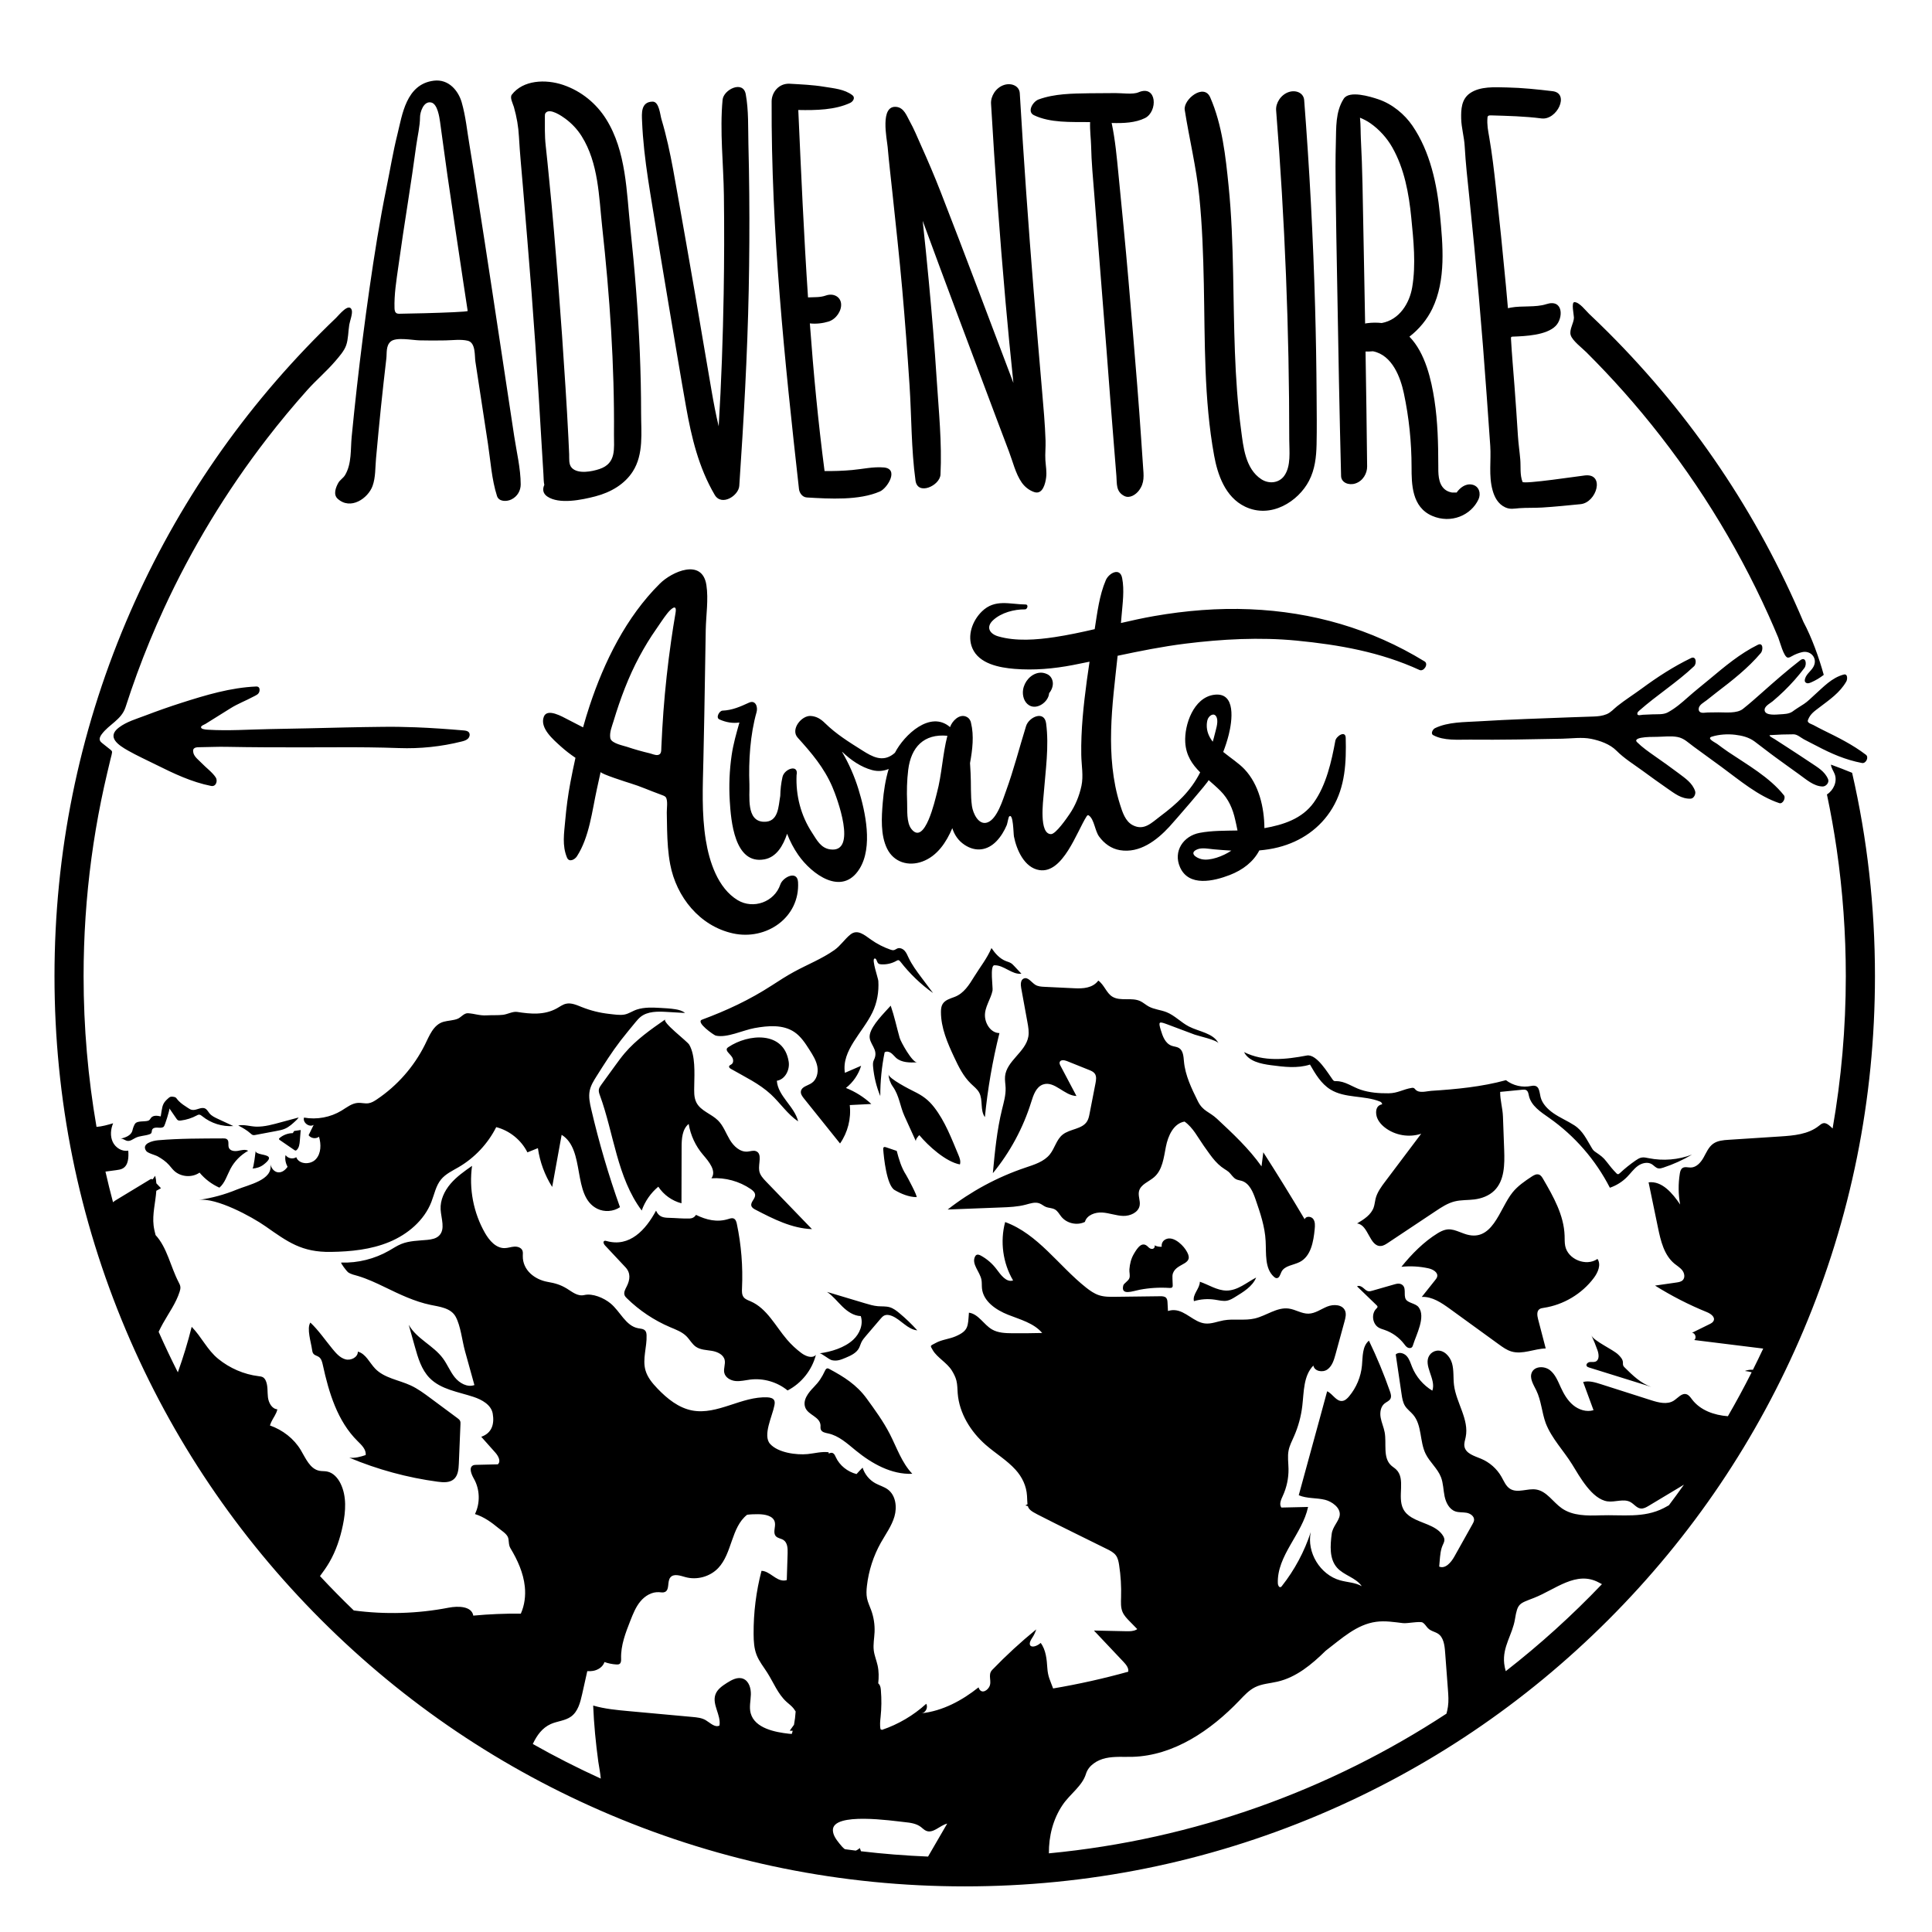 <?xml version="1.0" encoding="utf-8"?>
<!-- Generator: Adobe Illustrator 23.0.2, SVG Export Plug-In . SVG Version: 6.00 Build 0)  -->
<svg version="1.1" id="adventure_awaits" xmlns="http://www.w3.org/2000/svg" xmlns:xlink="http://www.w3.org/1999/xlink" x="0px"
	 y="0px" viewBox="0 0 864 864" style="enable-background:new 0 0 864 864;" xml:space="preserve">
<path d="M174.1,555.42c-8.21,3.41-17.24,4.31-26.13,4.44c-13.02,0.2-19.23-4.43-29.21-11.43c-6.29-4.41-22.06-12.92-29.9-11.82
	c5.84-0.81,11.58-2.37,17.03-4.62c5.28-2.18,16.28-4.28,15.02-11.26c1.13,3.98,4.9,5.01,7.68,1.09c-0.79-1.53-1.31-3.53-0.87-5.26
	c1,1.5,3.27,1.95,4.77,0.95c1.23,3.31,6.41,3.48,8.78,0.86c2.37-2.61,2.39-6.64,1.39-10.02c-1.37,1.09-3.64,0.76-4.65-0.68
	c0.76-1.54,1.51-3.09,2.27-4.63c-1.97,1.28-5.01-1.01-4.33-3.25c5.73,1.03,11.83-0.1,16.81-3.13c2.32-1.41,4.56-3.26,7.27-3.44
	c1.59-0.11,3.2,0.4,4.78,0.16c1.37-0.21,2.59-0.96,3.74-1.74c9.08-6.1,16.54-14.57,21.43-24.35c1.94-3.87,3.78-9.1,8.43-10.36
	c1.95-0.53,4.43-0.57,6.26-1.33c1.55-0.63,2.81-2.57,4.6-2.48c3,0.17,5.15,1.15,8.42,0.95c2.39-0.14,4.9,0.03,7.26-0.24
	c2.01-0.23,4.36-1.6,6.33-1.29c5.95,0.93,12.11,1.52,17.76-1.61c1.31-0.73,2.55-1.68,4.01-2.03c2.39-0.57,4.82,0.55,7.1,1.46
	c3.92,1.57,8.05,2.6,12.24,3.06c2.1,0.23,4.77,0.68,6.85,0.3c1.98-0.36,3.68-1.65,5.64-2.27c3.36-1.07,6.97-0.89,10.5-0.7
	c2.21,0.12,4.42,0.24,6.61,0.59c1.55,0.25,3.15,0.65,4.35,1.67c-2.7-0.16-5.41-0.31-8.11-0.47c-4.09-0.24-8.61-0.34-11.79,2.24
	c-0.81,0.66-1.5,1.47-2.17,2.27c-2.28,2.7-4.47,5.48-6.69,8.26c-3.92,5.09-7.36,10.54-10.79,15.97c-1.28,2.03-2.59,4.12-3.07,6.47
	c-0.56,2.74,0.04,5.57,0.68,8.3c3.45,14.83,7.74,29.47,12.86,43.81c-2.95,2-6.99,2.28-10.18,0.69c-11.38-5.65-5.1-26.39-15.91-33.05
	c-1.41,7.77-2.82,15.54-4.23,23.31c-3.32-5.25-5.52-11.2-6.39-17.35c-1.56,0.63-3.12,1.25-4.69,1.88
	c-2.76-5.52-7.98-9.74-13.95-11.28c-3.72,7.39-9.61,13.67-16.75,17.86c-2.8,1.64-5.87,3.04-7.93,5.55
	c-2.32,2.83-2.99,6.63-4.32,10.04C189.68,545.82,182.31,552.01,174.1,555.42z M336.03,539.31c0.26,0.81,1.08,1.28,1.84,1.68
	c7.97,4.14,16.28,8.38,25.25,8.68c-6.83-7.07-13.65-14.14-20.48-21.22c-1.38-1.43-2.82-2.99-3.12-4.95c-0.47-3.11,1.5-7.5-1.41-8.68
	c-1.19-0.48-2.51,0.07-3.78,0.18c-3.36,0.31-6.24-2.41-7.97-5.31c-1.73-2.89-2.86-6.22-5.24-8.6c-3-2.99-7.75-4.25-9.68-8.02
	c-1.21-2.35-1.01-5.13-0.97-7.78c0.09-5.4,0.55-13.23-2.23-18.08c-0.9-1.57-12.4-10.16-10.69-11.35
	c-6.49,4.51-13.06,9.1-18.18,15.12c-1.55,1.82-2.95,3.75-4.35,5.68c-0.93,1.28-1.86,2.56-2.79,3.84c-1.1,1.52-2.21,3.05-3.31,4.57
	c-0.48,0.67-0.98,1.37-1.11,2.18c-0.14,0.89,0.17,1.79,0.48,2.63c6.2,16.89,7.66,36.75,18.69,51.47c1.46-4.13,4.06-7.86,7.42-10.66
	c2.38,3.64,6.15,6.34,10.36,7.43c0.02-8.37,0.04-16.73,0.06-25.1c0.01-3.75,0.25-8.02,3.16-10.39c0.84,5.07,3.09,9.91,6.44,13.81
	c2.63,3.07,6.13,7.25,3.72,10.5c6.18-0.41,12.48,1.31,17.6,4.81c0.94,0.64,1.92,1.49,1.96,2.63
	C337.78,536.17,335.49,537.61,336.03,539.31z M412.01,437.08c-2.1-2.81-4.21-5.65-5.71-8.83c-0.51-1.08-0.96-2.22-1.77-3.09
	s-2.11-1.44-3.22-1.01c-0.53,0.21-0.98,0.62-1.54,0.74c-0.54,0.12-1.1-0.05-1.62-0.23c-3.05-1.06-5.94-2.55-8.58-4.41
	c-3.04-2.15-6.07-4.83-9.21-2.37c-2.59,2.04-4.4,5-7.22,6.99c-5.56,3.91-11.95,6.42-17.9,9.65c-3.45,1.87-6.75,4.01-10.05,6.15
	c-10,6.48-20.19,11.23-31.25,15.33c-3.03,1.12,5.34,6.93,6.11,7.12c4.98,1.18,12.22-2.43,17.38-3.36
	c6.03-1.09,12.73-1.66,17.81,1.77c2.92,1.97,4.89,5.02,6.78,7.99c1.49,2.34,3.02,4.76,3.51,7.5c0.49,2.74-0.32,5.9-2.66,7.4
	c-1.73,1.11-4.37,1.56-4.7,3.59c-0.2,1.2,0.61,2.3,1.37,3.25c5.38,6.7,10.75,13.41,16.13,20.11c3.46-4.95,5.03-11.18,4.34-17.18
	c3.22-0.16,6.43-0.32,9.65-0.48c-3.3-3.07-7.17-5.51-11.36-7.17c3.21-2.51,5.62-6.02,6.8-9.92c-2.42,1.05-4.84,2.1-7.26,3.15
	c-1.58-10.01,7.92-17.9,12.32-27.03c2.1-4.36,2.93-9.25,2.63-14.07c-0.08-1.2-3.04-9.61-1.74-9.99c0.95-0.28,0.99,1.45,1.7,2.14
	c0.33,0.33,0.83,0.4,1.29,0.43c2.4,0.17,4.84-0.39,6.92-1.59c0.22-0.12,0.44-0.26,0.69-0.27c0.45-0.01,0.79,0.38,1.06,0.73
	c4.14,5.34,9.07,10.07,14.57,13.99C415.51,441.77,413.76,439.43,412.01,437.08z M70.53,517.14c1.86,1.04,3.63,2.26,5.06,3.85
	c0.75,0.83,1.4,1.74,2.2,2.51c2.99,2.88,8.05,3.28,11.45,0.9c2.4,2.88,5.46,5.2,8.88,6.73c2.5-2.13,3.4-5.52,4.94-8.42
	c1.79-3.38,4.58-6.22,7.93-8.07c-1.35-0.77-3.03-0.26-4.56,0.02s-3.49,0.06-4.08-1.38c-0.49-1.21,0.21-2.88-0.77-3.74
	c-0.48-0.42-1.19-0.44-1.83-0.44c-9.65,0.05-19.46-0.01-29.07,0.83c-2.4,0.21-7.59,1.47-5.31,4.77
	C66.08,515.73,69.36,516.49,70.53,517.14z M56.92,510.2c1.34,0.24,2.52-0.78,3.74-1.37c1.91-0.93,4.16-0.85,6.16-1.56
	c0.31-0.11,0.63-0.25,0.82-0.52c0.3-0.42,0.19-1.02,0.38-1.5c0.36-0.89,1.54-1.05,2.5-0.97c0.96,0.08,2.06,0.21,2.75-0.46
	c0.48-0.47,2.74-7.76,2.49-8.12c1.03,1.5,2.06,2.99,3.09,4.49c0.21,0.3,0.43,0.62,0.76,0.79c0.39,0.21,0.87,0.17,1.31,0.12
	c2.47-0.31,4.88-1.08,7.07-2.26c0.31-0.17,0.64-0.35,0.99-0.36c0.58-0.03,1.07,0.38,1.52,0.74c3.85,3.12,8.91,4.71,13.85,4.36
	c-2.31-1.08-4.62-2.15-6.94-3.23c-1.36-0.63-2.77-1.3-3.72-2.45c-0.62-0.74-1.05-1.69-1.91-2.14c-1.83-0.96-4.02,1.02-6.03,0.56
	c-0.59-0.13-1.12-0.47-1.63-0.8c-1.47-0.95-3.02-1.93-4.24-3.2c-1.15-1.12-0.81-1.66-2.54-1.85c-0.38-0.04-0.77-0.08-1.13,0.04
	c-0.32,0.11-0.58,0.33-0.84,0.55c-2.2,1.9-2.65,2.9-3.11,5.79c-0.13,0.8-0.25,1.61-0.38,2.41c-1.48-0.34-3.28-0.58-4.28,0.57
	c-0.31,0.36-0.5,0.82-0.88,1.11c-0.38,0.3-0.88,0.37-1.36,0.43c-1.25,0.17-3.55,0.02-4.58,0.78c-0.82,0.61-1.34,2.52-1.57,3.45
	c-0.56,2.24-3.19,3.15-5.43,3.69C54.84,508.96,55.82,510,56.92,510.2z M127.54,504.72c1.83-0.82,3.33-2.22,4.79-3.59
	c0.45-0.43,0.91-0.86,1.24-1.39c-2.56,0.69-5.11,1.38-7.67,2.07c-3.65,0.99-7.53,2.14-11.35,2.03c-2.71-0.08-5.28-1.05-8.02-0.53
	c1.95,1.02,3.83,2.07,5.49,3.55c0.34,0.3,0.69,0.63,1.13,0.74c0.35,0.09,0.72,0.02,1.08-0.05c3.09-0.58,6.19-1.17,9.28-1.75
	C124.89,505.55,126.27,505.29,127.54,504.72z M114.36,514.56c-0.09,0.61-0.93,7.99-1.47,8.03c1.77-0.12,3.54-0.65,4.94-1.73
	c4.73-3.64,1.68-4.05-0.93-4.64C115.49,515.9,114.21,515.53,114.36,514.56z M125.15,509.85c2.16,1.48,4.32,2.96,6.48,4.45
	c0.18,0.12,0.38,0.25,0.6,0.23c0.19-0.02,0.35-0.14,0.48-0.27c1.08-1.04,1.26-2.68,1.38-4.17c0.13-1.58,0.26-3.16,0.39-4.74
	c-0.98,0.14-1.96,0.29-2.94,0.43l-0.6,0.96c-2.12,0.02-4.23,0.79-5.87,2.15c-0.15,0.12-0.31,0.28-0.3,0.47
	C124.77,509.57,124.97,509.73,125.15,509.85z M615.51,585.22c-2.37,2.32-1.78,6.89,1.11,8.53c0.81,0.46,1.73,0.7,2.61,1.01
	c3.41,1.18,6.46,3.37,8.66,6.23c0.44,0.58,0.87,1.2,1.5,1.58c0.62,0.38,1.51,0.44,2.03-0.08c0.27-0.27,0.39-0.66,0.51-1.03
	c1.37-4.49,5.82-12.59,2.46-16.9c-1.32-1.69-4.54-1.8-5.63-3.4c-1.36-1.98,0.68-5.81-2.41-6.96c-0.9-0.33-1.89-0.07-2.81,0.19
	c-3.28,0.94-6.56,1.88-9.84,2.82c-0.56,0.16-1.13,0.32-1.7,0.24c-0.97-0.14-1.69-0.94-2.44-1.56c-0.75-0.63-1.84-1.13-2.68-0.62
	c2.9,2.8,5.81,5.61,8.71,8.41c0.21,0.2,0.44,0.44,0.44,0.74C616.02,584.74,615.74,584.99,615.51,585.22z M688.41,585.49
	c0.55-0.42,1.28-0.51,1.96-0.62c8.82-1.32,17.05-6.23,22.4-13.37c1.85-2.47,3.36-5.95,1.63-8.5c-5.04,3.52-13.23,0.22-14.43-5.8
	c-0.3-1.5-0.22-3.05-0.27-4.58c-0.29-9.14-5-17.47-9.6-25.37c-0.47-0.82-1.02-1.7-1.92-1.99c-1.1-0.36-2.26,0.3-3.23,0.94
	c-3.1,2.04-6.21,4.18-8.54,7.07c-5.98,7.4-8.91,23.09-21.68,18.42c-4.83-1.77-6.93-3.15-11.79-0.18
	c-6.18,3.78-11.71,9.4-16.22,15.01c4.02-0.42,8.1-0.19,12.04,0.67c2,0.43,4.45,1.8,3.94,3.78c-0.14,0.55-0.5,1-0.85,1.45
	c-2.01,2.52-4.01,5.04-6.02,7.56c4.67-0.21,8.85,2.66,12.64,5.4c7.27,5.28,14.55,10.55,21.82,15.83c1.76,1.27,3.55,2.57,5.63,3.18
	c4.96,1.47,10.15-1.22,15.33-1.36c-1.15-4.4-2.3-8.8-3.44-13.2C687.44,588.32,687.17,586.43,688.41,585.49z M710.7,611.58
	c9.24,2.88,18.48,5.76,27.72,8.63c-4.63-1.58-8.28-5.13-11.76-8.57c-0.3-0.3-0.61-0.61-0.76-1.01c-0.17-0.48-0.08-1.01-0.13-1.52
	c-0.12-1.34-1.15-2.41-2.11-3.35c-2.35-2.29-10.84-6-11.98-8.56c1.03,2.17,1.95,4.4,2.74,6.67c0.63,1.78,0.88,4.3-0.86,5.03
	c-0.81,0.34-1.73,0.1-2.6,0.21c-0.87,0.11-1.8,0.96-1.4,1.74C709.77,611.27,710.26,611.44,710.7,611.58z M741.54,522.49
	c0.75,0.16,1.53-0.07,2.26-0.31c4.48-1.47,8.81-3.43,12.87-5.83c-6.13,2.33-12.91,2.89-19.34,1.6c-1.08-0.22-2.19-0.49-3.28-0.27
	c-0.94,0.19-1.77,0.72-2.55,1.26c-2.5,1.72-4.87,3.62-7.08,5.69c-0.28,0.26-0.62,0.54-0.99,0.46c-0.22-0.05-0.39-0.21-0.54-0.37
	c-1.62-1.62-3.06-3.41-4.44-5.23c-1.44-1.91-2.77-2.83-4.75-4.18c-0.4-0.27-0.8-0.55-1.12-0.9c-0.28-0.3-0.49-0.65-0.7-1
	c-2.37-3.87-3.96-7.65-7.84-10.17c-3.02-1.96-6.38-3.35-9.34-5.4c-2.48-1.72-5.02-4.22-5.75-7.26c-0.63-2.62-0.49-5.7-4.19-4.93
	c-3.9,0.82-8.14-0.15-11.29-2.59c-10.82,2.97-22.23,4.06-33.42,4.77c-2.13,0.14-5.33,1.23-7.02-0.54c-0.27-0.28-0.5-0.62-0.86-0.75
	c-0.28-0.1-0.58-0.07-0.87-0.02c-3.87,0.62-6.19,2.37-10.32,2.41c-4.22,0.04-8.47-0.26-12.5-1.61c-3.73-1.25-6.99-3.89-11-3.82
	c-0.3,0.01-0.61,0.02-0.89-0.1c-0.26-0.12-0.45-0.37-0.62-0.6c-2.08-2.79-7.14-11.61-11.59-10.76c-9.41,1.78-19.11,2.88-28.03-1.53
	c2.13,4.16,7.47,5.25,12.1,5.86c5.79,0.77,11.82,1.51,17.38-0.29c2.42,4.21,5,8.58,9.13,11.14c6.53,4.06,15.15,2.52,22.27,5.45
	c0.49,0.2,0.82,0.66,0.89,1.17c-2.28,0.42-2.91,2.28-2.66,4.44c0.28,2.42,1.96,4.48,3.88,5.97c4.52,3.5,10.81,4.58,16.23,2.76
	c-5.35,7.11-10.71,14.22-16.06,21.33c-1.8,2.38-3.63,4.86-4.35,7.75c-0.31,1.26-0.4,2.58-0.82,3.82c-1.14,3.35-4.41,5.42-7.45,7.23
	c5.14,0.54,5.5,10.45,10.66,10.07c1.15-0.08,2.17-0.75,3.13-1.38c7.1-4.72,14.19-9.45,21.29-14.17c2.68-1.79,5.44-3.61,8.57-4.38
	c2.87-0.72,5.89-0.51,8.83-0.89c3.28-0.42,6.56-1.64,8.91-3.96c4.57-4.5,4.63-11.71,4.4-18.12c-0.18-4.98-0.37-9.95-0.55-14.93
	c-0.14-3.9-1.28-7.29-1.25-11.08c3.29-0.32,6.58-0.65,9.87-0.97c0.62-0.06,1.28-0.11,1.81,0.2c0.84,0.49,0.98,1.62,1.19,2.56
	c1.01,4.44,5.27,7.2,9,9.81c11.42,8,20.84,18.84,27.19,31.26c2.92-0.99,5.6-2.67,7.75-4.88c1.58-1.61,2.89-3.5,4.7-4.83
	c1.82-1.33,4.39-1.99,6.31-0.82C739.67,521.23,740.42,522.25,741.54,522.49z M530.15,558.74c-1.71-2.51-6.12-6.57-9.43-4.17
	c-0.91,0.66-1.39,1.88-1.17,2.98c-1.12,0.1-2.27-0.13-3.28-0.64c0.42,0.6-0.16,1.5-0.89,1.6c-0.72,0.11-1.42-0.34-1.92-0.87
	c-2.67-2.82-4.76,0.33-6.4,3.13c-1.26,2.16-1.78,4.42-1.99,6.88c-0.11,1.27,0.41,2.72-0.01,3.94c-0.46,1.32-2.47,2.3-2.72,3.26
	c-1.24,4.76,4.34,2.49,7.32,1.93c4.37-0.83,8.85-1.1,13.3-0.81c0.46,0.03,0.99,0.04,1.28-0.32c0.22-0.27,0.22-0.64,0.2-0.99
	c-0.04-0.95-0.07-1.89-0.11-2.84c-0.03-0.82-0.06-1.67,0.23-2.45C526.41,564.38,535.01,565.87,530.15,558.74z M536.58,573.2
	c0,3.07-3.39,5.63-2.65,8.68c3.02-0.91,6.25-1.13,9.37-0.66c1.85,0.28,3.74,0.81,5.57,0.42c1.27-0.27,2.4-0.95,3.5-1.63
	c3.54-2.17,7.76-4.67,9.38-8.68c-4.21,2.17-8.29,5.87-13.3,5.82C544.27,577.11,540.41,574.48,536.58,573.2z M569.7,570.98
	c0.34,0.3,0.73,0.59,1.18,0.61c1.25,0.07,1.63-1.62,2.17-2.76c1.37-2.88,5.34-3,8.18-4.45c5.03-2.56,6.17-9.11,6.71-14.72
	c0.15-1.56,0.26-3.29-0.68-4.55s-3.36-1.34-3.8,0.17c-5.99-10.1-12.16-20.09-18.5-29.97c-0.27,2.1-0.53,4.2-0.8,6.3
	c-5.62-7.95-12.79-14.64-19.91-21.28c-3.47-3.23-6.32-3.35-8.57-7.89c-2.8-5.66-5.64-11.49-6.21-17.78
	c-0.2-2.21-0.33-4.84-2.23-5.99c-0.96-0.58-2.14-0.61-3.2-0.98c-2.99-1.05-4.09-4.31-4.93-7.07c-1.17-3.86-0.82-3.92,3.04-2.48
	c4.04,1.51,8.06,3.04,12.1,4.54c1.79,0.66,9.92,2.38,10.71,3.92c-2.38-4.65-8.67-5.17-13.31-7.57c-3.51-1.82-6.29-4.91-9.95-6.38
	c-2.62-1.05-5.57-1.21-8.04-2.58c-1.26-0.7-2.34-1.68-3.63-2.32c-3.87-1.89-8.93,0.16-12.55-2.02c-2.68-1.61-3.64-5.3-6.31-7.21
	c-2.51,3.36-6.81,3.64-10.71,3.43c-4.46-0.21-8.92-0.43-13.39-0.64c-1.41-0.07-2.88-0.16-4.08-0.91c-1.76-1.11-3.27-3.64-5.17-2.8
	c-1.46,0.64-1.42,2.71-1.13,4.28c0.92,5.08,1.85,10.16,2.78,15.24c0.39,2.15,0.79,4.37,0.4,6.52c-1.23,6.83-9.72,10.77-10.4,17.68
	c-0.17,1.73,0.19,3.46,0.25,5.19c0.11,3.27-0.83,6.47-1.61,9.65c-2.29,9.33-3.2,18.94-4.1,28.5c7.7-9.38,13.57-20.27,17.17-31.86
	c0.97-3.12,2.19-6.75,5.28-7.82c5.12-1.78,9.52,5.04,14.94,5.15c-2.37-4.49-4.75-8.99-7.12-13.48c-0.27-0.51-0.55-1.1-0.38-1.65
	c0.36-1.17,2.07-0.96,3.21-0.5c3.31,1.33,6.61,2.65,9.92,3.98c0.95,0.38,1.95,0.8,2.55,1.63c0.87,1.2,0.62,2.85,0.34,4.3
	c-0.88,4.52-1.76,9.04-2.64,13.56c-0.23,1.2-0.48,2.42-1.11,3.46c-2.2,3.64-7.71,3.34-11.01,6.03c-2.71,2.21-3.46,6.03-5.64,8.76
	c-2.64,3.3-6.98,4.61-10.99,5.96c-12.52,4.22-24.31,10.58-34.72,18.72c7.93-0.31,15.86-0.62,23.79-0.92
	c3.73-0.14,7.5-0.29,11.11-1.25c2.05-0.54,4.25-1.34,6.22-0.55c0.97,0.38,1.76,1.11,2.72,1.52c1.33,0.56,2.89,0.46,4.14,1.18
	c1.27,0.73,1.95,2.14,2.88,3.27c2.45,3,7.04,4,10.51,2.29c0.86-3.06,4.57-4.39,7.74-4.2c3.17,0.2,6.22,1.43,9.39,1.52
	c3.17,0.08,6.82-1.56,7.36-4.68c0.36-2.1-0.79-4.27-0.3-6.35c0.72-3.07,4.37-4.23,6.75-6.29c3.77-3.24,4.32-8.74,5.28-13.63
	s3.43-10.41,8.34-11.24c3.84,2.73,5.93,7.08,8.59,10.83c0.49,0.69,0.99,1.39,1.48,2.08c1.53,2.16,3.08,4.34,5.02,6.15
	c0.86,0.81,1.8,1.54,2.8,2.18c0.6,0.39,1.22,0.74,1.76,1.21c1.24,1.06,2.02,2.68,3.49,3.38c0.76,0.36,1.62,0.44,2.42,0.68
	c3.42,1.06,5.02,4.89,6.19,8.27c2.09,6.06,4.2,12.22,4.51,18.63C566.31,560.63,565.51,567.21,569.7,570.98z M444.67,431.68
	c4.29-0.16,7.85,4.28,12.11,3.77c-1.06-1.13-2.13-2.27-3.19-3.4c-0.47-0.5-0.95-1.01-1.54-1.36c-0.66-0.4-1.43-0.59-2.16-0.87
	c-2.76-1.06-4.84-3.4-6.5-5.85c-2.02,4.73-5,8.37-7.7,12.75c-2.24,3.63-4.64,7.57-8.85,9.13c-1.98,0.73-4.25,1.38-5.32,3.2
	c-0.61,1.04-0.72,2.3-0.72,3.51c-0.01,7.1,2.92,13.84,5.93,20.27c1.98,4.23,4.09,8.52,7.45,11.77c1.33,1.29,2.87,2.43,3.74,4.06
	c1.78,3.34,0.3,7.87,2.53,10.93c1.25-12.67,3.42-25.25,6.51-37.6c-3.68,0.02-6.31-3.91-6.48-7.58c-0.19-4.06,2.66-7.65,3.39-11.43
	C444.12,441.72,442.58,431.76,444.67,431.68z M400.73,473.08c2.47,2.17,6.12,2.16,9.41,2.02c-2.17,0.09-7.28-9.12-7.81-10.98
	c-1.36-4.84-2.35-9.59-4-14.38c-2.84,3.2-8.42,8.58-9.32,12.83c-0.92,4.31,4.37,6.47,1.77,11.53c-0.46,0.9-0.42,1.97-0.33,2.98
	c0.41,4.49,1.5,8.92,3.22,13.09c-0.02-6.56,0.63-13.13,1.94-19.56c0.85-0.59,2.05-0.3,2.89,0.31S399.96,472.39,400.73,473.08z
	 M411.13,507.64c3.97,4.81,11.92,11.98,18.15,13.1c0.45-1.41-0.11-2.93-0.69-4.29c-3.07-7.31-5.94-14.98-10.85-21.3
	c-2.64-3.39-5.28-5.24-9.02-7.06c-1.72-0.84-11.39-5.76-11.39-7.68c0.13,1.98,0.82,3.93,1.97,5.55c2.88,4.07,3.2,8.78,5.15,13.07
	c0.89,1.96,1.78,3.92,2.67,5.88c0.83,1.83,1.67,3.67,2.5,5.5C409.29,509.65,410.68,508.02,411.13,507.64z M352.71,474.82
	c-2.14-13.93-18.11-12.52-26.97-6.55c-0.28,0.19-0.57,0.4-0.7,0.72c-0.19,0.49,0.09,1.03,0.41,1.45c0.66,0.86,1.53,1.57,2.05,2.52
	s0.56,2.32-0.32,2.96c-0.42,0.31-1.07,0.5-1.14,1.02c-0.06,0.47,0.41,0.82,0.82,1.06c6.15,3.54,12.7,6.59,17.9,11.41
	c4.2,3.9,7.42,8.88,12.17,12.08c-1.61-6.73-9.03-11.26-9.52-18.17C351.08,482.75,353.27,478.49,352.71,474.82z M395.23,513.06
	c-0.27,0.2-0.27,0.6-0.25,0.93c0.27,3.6,1.5,16.02,5.07,18.18c2.87,1.7,6.46,3.18,9.8,3.19c0.75,0-4.18-9.2-4.62-9.88
	c-2.14-3.32-3.19-6.91-4.21-10.79c-1.61-0.56-3.22-1.1-4.84-1.64C395.86,512.95,395.49,512.86,395.23,513.06z M323.9,613.92
	c0.5,2.16,2.81,3.46,5.02,3.68c2.21,0.21,4.4-0.38,6.6-0.65c5.91-0.71,12.09,1.09,16.69,4.87c6.21-3.2,10.94-9.15,12.66-15.92
	c-1.6,1.8-4.57,0.62-6.5-0.82c-2.33-1.74-4.47-3.74-6.37-5.95c-5.21-6.06-8.99-14-16.33-17.17c-1.12-0.49-2.37-0.89-3.11-1.86
	c-0.85-1.11-0.8-2.65-0.73-4.05c0.45-9.61-0.33-19.28-2.3-28.69c-0.2-0.96-0.52-2.04-1.42-2.43c-0.75-0.32-1.6-0.02-2.38,0.22
	c-5.07,1.6-9.87,0.4-14.47-1.85c-0.62,0.99-1.6,1.57-2.8,1.62c-2.83,0.12-6.44-0.24-9.19-0.3c-2.6-0.05-4.58-0.33-5.89-3.21
	c-4.6,8.58-11.79,16.5-22.11,13.58c-0.35-0.1-0.74-0.2-1.05-0.01c-0.67,0.4-0.18,1.42,0.35,1.99c3.05,3.25,6.09,6.5,9.14,9.75
	c2.39,2.55,2.09,5.53,0.59,8.52c-0.64,1.28-1.5,2.71-0.96,4.04c0.21,0.52,0.62,0.94,1.02,1.33c5.56,5.45,12.14,9.85,19.31,12.9
	c2.58,1.1,5.32,2.08,7.3,4.06c1.51,1.51,2.52,3.54,4.29,4.74c2.05,1.38,4.68,1.39,7.12,1.8c2.44,0.41,5.13,1.64,5.69,4.04
	C324.51,610.04,323.47,612.04,323.9,613.92z M156.2,651.88c12.64,5.3,25.97,8.93,39.55,10.75c2.48,0.33,5.28,0.52,7.18-1.11
	c1.91-1.63,2.15-4.44,2.26-6.95c0.24-5.89,0.49-11.78,0.73-17.67c0.02-0.48,0.04-0.98-0.15-1.42c-0.23-0.56-0.73-0.94-1.22-1.3
	c-4.04-2.99-8.07-5.98-12.11-8.98c-2.79-2.07-5.6-4.15-8.74-5.61c-5.39-2.5-11.86-3.27-15.96-7.57c-2.53-2.66-4.16-6.63-7.71-7.57
	c0.06,2.52-3.1,4.11-5.54,3.45s-4.2-2.71-5.81-4.66c-3.2-3.89-6.23-8.34-9.88-11.78c-1.74,2.6,0.32,8.89,0.74,12.03
	c0.09,0.69,0.2,1.42,0.66,1.96c0.61,0.71,1.64,0.85,2.4,1.39c1.12,0.78,1.48,2.25,1.77,3.58c2.69,12.37,6.54,25.16,15.55,34.05
	c1.78,1.75,3.91,3.76,3.61,6.24C161.16,651.49,158.68,652.2,156.2,651.88z M402.24,587.27c-1.32-1.1-2.72-2.19-4.37-2.67
	c-1.7-0.5-3.51-0.31-5.27-0.46c-1.94-0.16-3.82-0.72-5.69-1.28c-5.68-1.7-11.37-3.4-17.05-5.11c2.61,1.78,4.58,4.33,6.85,6.54
	c2.26,2.21,5.06,4.17,8.23,4.27c1.24,3.7-0.49,7.89-3.35,10.55c-3.89,3.62-9.94,5.44-15.11,6.11c0.97-0.12,4.17,2.79,5.59,3.08
	c2.28,0.47,3.9-0.18,6.01-1.06c2.36-0.98,4.9-2.13,6.08-4.39c0.41-0.79,0.63-1.67,1.01-2.48c0.52-1.11,1.32-2.05,2.11-2.98
	c2.17-2.54,4.34-5.08,6.51-7.62c0.46-0.53,0.93-1.08,1.55-1.41c1.11-0.57,2.47-0.32,3.62,0.16c4.03,1.7,6.91,6.03,11.26,6.42
	C407.75,592.2,405.08,589.64,402.24,587.27z M367.07,639.27c0.45,1.23,2.01,1.5,3.29,1.77c4.78,1.02,8.55,4.53,12.33,7.62
	c7.23,5.9,15.98,10.83,25.3,10.43c-4.72-4.93-6.92-11.67-10.04-17.75c-2.9-5.65-6.66-10.81-10.4-15.95
	c-4.45-6.1-10.15-9.7-16.7-13.19c-0.27-0.14-0.56-0.29-0.86-0.26c-0.52,0.06-0.83,0.59-1.05,1.06c-1.46,3.09-2.69,4.94-5.01,7.33
	c-2.27,2.33-5.21,5.82-3.73,9.31c1.35,3.2,6.47,3.94,6.74,7.75C366.97,638.03,366.85,638.68,367.07,639.27z M157.27,195.34
	c0.72-7.39,1.49-14.77,2.32-22.15c1.66-14.76,3.54-29.5,5.65-44.21c2.16-15.01,4.53-30.07,7.58-44.96
	c1.63-7.98,2.92-16.01,4.9-23.92c2.15-8.59,3.81-22.5,16.33-24.02c6.73-0.81,10.97,4.65,12.42,9.67c1.81,6.29,2.43,12.92,3.52,19.32
	c1.21,7.11,2.27,14.23,3.39,21.35c2.28,14.53,4.53,29.07,6.73,43.61c2.16,14.27,4.32,28.54,6.48,42.8
	c1.12,7.42,2.25,14.84,3.37,22.26c1.07,7.07,2.88,14.39,2.9,21.53c0.01,2.72-1.41,5.42-4.24,6.77c-2.15,1.02-5.55,0.96-6.35-1.55
	c-2.4-7.48-2.88-15.67-4.05-23.35c-1.22-7.99-2.44-15.97-3.66-23.96c-0.65-4.27-1.3-8.54-1.96-12.81c-0.39-2.54,0.2-8.45-3.38-9.33
	c-3.08-0.76-6.89-0.21-10.05-0.16c-3.88,0.06-7.77,0.09-11.65-0.02c-3.26-0.1-10.42-1.56-12.81,0.53c-2.18,1.91-1.65,5.12-1.93,7.56
	c-0.43,3.64-0.85,7.29-1.25,10.93c-0.81,7.29-1.57,14.58-2.26,21.88c-0.38,3.98-0.74,7.96-1.11,11.94
	c-0.37,3.99-0.15,8.41-1.54,12.26c-2.01,5.54-9.84,11.01-15.63,5.72c-2.07-1.9-0.8-5.09,0.27-7.03c0.77-1.4,2.23-2.15,3.06-3.54
	C157.35,207.36,156.73,200.91,157.27,195.34z M176.43,137.88c0.03,0.88,0.2,1.95,1.14,2.3c0.34,0.13,0.71,0.13,1.08,0.13
	c0.98,0,5.79-0.09,11.31-0.24c8.71-0.24,19.19-0.62,19.19-1.01c-0.63-4.15-1.27-8.31-1.9-12.46c-2.44-15.99-4.77-31.99-7.13-47.99
	c-1.18-8.02-2.16-16.06-3.32-24.08c-0.29-2.02-1.11-8-3.9-8.68c-3.55-0.87-5.05,4.51-5.06,6.42c-0.03,4.24-1.11,8.6-1.7,12.81
	c-1.16,8.43-2.37,16.86-3.7,25.27c-1.54,9.7-2.97,19.41-4.34,29.13C177.24,125.61,176.24,131.7,176.43,137.88z M228.88,42.35
	c5.02-6.56,15.06-7.04,22.92-4.39c8.37,2.83,14.98,8.5,19.24,15.27c9.09,14.45,9.15,32.83,10.86,48.84
	c1.97,18.44,3.45,36.91,4.22,55.41c0.38,9.11,0.58,18.22,0.58,27.33c0,8.52,1.23,18.29-3.7,26.01c-3.6,5.65-9.71,9.32-16.73,11.15
	c-6.03,1.57-16.24,3.72-21.57,0.04c-1.99-1.38-2.12-3.36-1.28-5.16c-0.32-1.44-0.29-3.01-0.39-4.73c-0.23-3.99-0.48-7.98-0.73-11.98
	c-0.48-7.71-0.92-15.43-1.39-23.14c-0.96-15.43-2.02-30.86-3.2-46.29c-1.2-15.72-2.56-31.43-3.85-47.14
	c-0.61-7.45-1.37-14.91-1.78-22.37c-0.25-4.64-0.99-8.82-2.26-13.34c-0.21-0.73-0.72-1.84-1.03-2.91
	C228.5,43.96,228.4,42.98,228.88,42.35z M244.05,65.19c0.57,4.99,1.03,10,1.53,14.99c1.56,15.38,2.82,30.79,4.02,46.19
	c1.22,15.7,2.33,31.41,3.31,47.12c0.47,7.43,0.92,14.87,1.28,22.3c0.12,2.43,0.23,4.86,0.34,7.29c0.09,1.9-0.32,4.6,1.21,6.17
	c2.78,2.86,9.01,1.63,12.38,0.49c7.65-2.57,6.4-9.26,6.45-15.38c0.26-31.05-1.89-62.09-5.28-92.99c-1.46-13.36-1.6-28.43-9.19-40.49
	c-1.86-2.96-4.32-5.62-7.28-7.81c-1.4-1.04-6.98-4.98-8.84-2.54c-0.3,0.4-0.31,0.91-0.31,1.38C243.7,56.47,243.53,60.6,244.05,65.19
	z M288.12,67.19c0.92,8.59,2.33,17.14,3.73,25.68c2.47,15,4.89,30,7.44,44.99c2.51,14.73,4.92,29.48,7.54,44.19
	c2.41,13.51,5.59,26.98,12.79,39.26c3.08,5.24,10.69,0.39,10.99-4.02c1.97-29.14,3.63-58.27,4.22-87.46
	c0.29-14.36,0.37-28.72,0.24-43.08c-0.07-7.47-0.19-14.93-0.38-22.4c-0.18-7.36,0.14-14.95-1.19-22.22
	c-1.17-6.37-9.93-2.09-10.36,2.51c-1.31,14.09,0.41,28.66,0.59,42.8c0.19,14.64,0.15,29.28-0.1,43.92
	c-0.34,19.77-1.03,39.55-2.23,59.3c-1.28-5.29-2.27-10.64-3.2-16c-2.52-14.56-4.96-29.14-7.45-43.7
	c-2.5-14.67-5.14-29.33-7.72-43.99c-1.32-7.49-2.61-14.98-4.29-22.41c-0.86-3.77-1.82-7.53-2.94-11.26
	c-0.59-1.96-1.02-7.88-3.94-7.85c-5.38,0.06-4.85,5.46-4.73,8.63C287.31,58.46,287.65,62.83,288.12,67.19z M360.83,222.47
	c10.14,0.6,23.38,1.4,32.69-2.69c3.34-1.47,8.68-10.13,1.73-10.73c-4.79-0.41-9.45,0.73-14.21,1.15c-4.09,0.37-8.19,0.51-12.29,0.45
	c-2.87-21.97-4.96-43.98-6.58-66.03c2.85,0.34,5.93-0.07,8.36-0.82c3.49-1.09,5.96-4.97,5.6-8.09c-0.35-3.1-3.5-4.72-6.81-3.55
	c-2.62,0.93-5.22,0.68-7.97,0.84c-1.87-27.92-3.1-55.87-4.35-83.81c8.01,0.17,16.45-0.03,23.18-3.16c1.39-0.65,2.41-2.4,1.01-3.46
	c-3.59-2.71-8.2-3.05-12.73-3.79c-5.04-0.83-10.12-1.03-15.23-1.33c-5.02-0.29-8.13,3.93-8.15,7.88
	c-0.25,57.95,5.79,115.77,12.23,173.38C357.49,220.3,358.7,222.34,360.83,222.47z M399.11,86.37c1.51,14.28,3.09,28.55,4.36,42.85
	c1.27,14.3,2.33,28.6,3.27,42.92c0.93,14.18,0.75,28.68,2.68,42.78c0.94,6.86,10.92,2.28,11.17-2.7c0.71-14.17-0.8-28.61-1.71-42.77
	c-0.93-14.58-2.15-29.15-3.52-43.7c-0.85-9-1.74-18-2.73-27c5.17,14.06,10.37,28.12,15.64,42.16c5.75,15.31,11.5,30.62,17.24,45.93
	c1.89,5.04,3.79,10.08,5.72,15.12c1.68,4.39,2.93,9.87,5.69,13.82c1.3,1.87,3.22,3.45,5.55,4.26c3.87,1.34,5.02-3.93,5.35-6.35
	c0.37-2.72-0.15-5.29-0.32-7.95c-0.17-2.85,0.17-5.77,0.08-8.64c-0.25-7.55-0.95-15.08-1.59-22.61c-1.26-14.67-2.52-29.33-3.7-44.01
	c-2.4-29.58-4.48-59.18-6.24-88.8c-0.19-3.27-3.76-4.76-7.05-3.68c-3.72,1.22-6,5.08-5.8,8.38c1.72,29.59,3.87,59.16,6.49,88.7
	c1.07,12.07,2.24,24.13,3.51,36.18c-0.04-0.11-0.08-0.22-0.12-0.33c-5.37-14.2-10.74-28.39-16.11-42.59
	c-5.36-14.18-10.79-28.34-16.29-42.48c-2.72-7-5.7-13.95-8.79-20.83c-1.64-3.65-3.12-7.35-5.1-10.88c-1.28-2.27-2.47-5.93-5.83-6.34
	c-7.63-0.94-4.31,14.39-4,17.89C397.56,72.61,398.38,79.49,399.11,86.37z M462.39,51.52c7.29,3.5,16.6,3,24.68,3.08
	c0.14,0,0.29,0.01,0.43,0.01c-0.15,3.7,0.38,7.57,0.44,10.39c0.16,7.5,0.87,15.01,1.47,22.49c1.21,15.19,2.35,30.39,3.58,45.58
	c1.22,15.17,2.4,30.35,3.54,45.52c0.56,7.43,1.17,14.86,1.77,22.29c0.32,4,0.64,7.99,0.96,11.99c0.27,3.4-0.29,6.98,3.52,8.93
	c2.48,1.27,5.21-0.68,6.51-2.38c2.7-3.54,2.16-6.88,1.88-10.91c-0.27-4.01-0.55-8.03-0.82-12.04c-0.55-8.02-1.12-16.04-1.77-24.06
	c-1.26-15.72-2.57-31.44-3.93-47.15c-1.35-15.69-2.9-31.37-4.44-47.04c-0.76-7.72-1.45-15.58-3.07-23.22
	c5.31,0.16,10.65-0.08,14.9-2.19c5.81-2.89,5.43-15.08-2.92-11.52c-2.5,1.07-7.45,0.31-10.27,0.34c-3.89,0.03-7.78,0.02-11.67,0.08
	c-7.68,0.13-15.56,0.15-22.75,2.78C461.95,45.41,459.12,49.95,462.39,51.52z M536.33,87.88c1.32,13.01,1.76,26.08,2.03,39.13
	c0.53,25.54-0.01,51.44,4.61,76.75c1.49,8.18,4.81,18.51,13.86,22.83c11.59,5.53,23.78-2.38,28.55-11.54
	c2.69-5.17,3.27-10.68,3.4-16.28c0.16-7.31,0.06-14.64,0.01-21.95c-0.08-13.16-0.3-26.32-0.67-39.48
	c-0.85-30.89-2.5-61.76-4.89-92.59c-0.25-3.18-3.63-4.66-6.88-3.59c-3.57,1.18-5.92,4.97-5.66,8.18
	c3.9,49.06,5.89,98.23,5.87,147.41c0,4.89,0.89,11.7-2.26,16.06c-2.34,3.25-6.83,3.73-10.25,1.49c-7.21-4.73-8.05-14.74-9-21.8
	c-3.15-23.33-3.1-46.84-3.59-70.29c-0.27-13.06-0.71-26.12-2.03-39.13c-1.32-13.06-2.82-27.21-8.22-39.54
	c-2.84-6.5-12.11,0.96-11.39,5.62C531.85,62.11,535.01,74.82,536.33,87.88z M597.31,85.23c-0.07-7.18-0.12-14.39,0.09-21.57
	c0.19-6.53-0.24-13.61,3.51-19.49c2.47-3.88,11.92-0.96,15.42,0.21c6.35,2.12,11.85,6.79,15.29,11.81
	c7.99,11.65,11.02,26.3,12.32,39.64c1.32,13.62,2.82,29.39-3.43,42.28c-2.26,4.67-5.8,9.06-10.21,12.45
	c7.16,7.32,9.83,19.52,11.19,28.38c1.48,9.69,1.7,19.33,1.72,29.08c0.01,3.43-0.2,8.1,2.8,10.74c0.9,0.79,2.03,1.27,3.29,1.49
	c0.33,0.06,1.6-0.03,2.11,0.02c1.45-2.09,3.95-4.12,6.86-3.56c3.34,0.65,4.06,4.15,2.93,6.58c-3.35,7.21-12.3,11.02-20.68,7.43
	c-9.21-3.94-9.25-14.27-9.26-21.91c-0.01-11.04-1.14-22.09-3.45-32.95c-1.48-6.97-5.13-17.07-13.82-18.77
	c-1.09,0.1-2.19,0.14-3.31,0.11c0.28,17.14,0.53,34.27,0.71,51.41c0.03,3.02-1.79,6.46-5.26,7.6c-2.92,0.96-6.32-0.35-6.39-3.33
	c-0.72-28.45-1.26-56.9-1.73-85.36C597.78,113.44,597.46,99.34,597.31,85.23z M608.19,52.64c0.36,3.3,0.25,6.7,0.39,9.36
	c0.36,6.85,0.6,13.72,0.74,20.58c0.29,13.8,0.53,27.6,0.79,41.41c0.13,6.9,0.26,13.81,0.38,20.71c0.23-0.06,0.46-0.12,0.69-0.15
	c2.44-0.33,4.67-0.33,6.73-0.09c7.99-1.46,12.44-8.94,13.63-15.95c1.74-10.22,0.59-21.04-0.42-31.28
	c-1.05-10.56-3.04-21.77-8.51-31.37c-2.29-4.03-5.73-7.93-9.79-10.75C611.31,54.06,609.77,53.28,608.19,52.64z M655.02,65.44
	c0.42,7.48,1.25,14.96,2.03,22.42c1.55,14.85,2.98,29.72,4.28,44.59c1.3,14.87,2.49,29.75,3.54,44.64
	c0.53,7.44,1.08,14.87,1.58,22.31c0.44,6.55-0.77,13.29,1.03,19.81c0.83,3,2.36,6.15,5.66,7.67c2.26,1.04,3.95,0.55,6.32,0.38
	c3.39-0.24,6.82-0.08,10.23-0.29c5.72-0.35,11.41-0.95,17.11-1.5c7.27-0.69,11.05-13.81,2.05-12.86
	c-2.51,0.26-27.54,4.05-27.98,2.89c-1.23-3.25-0.71-6.68-1-10.06c-0.3-3.53-0.83-7.04-1.05-10.57c-0.48-7.44-0.96-14.88-1.54-22.32
	c-0.54-7.07-1.17-14.13-1.57-21.2c-0.01-0.24-0.01-0.53,0.21-0.68c0.15-0.11,0.37-0.12,0.57-0.13c5.83-0.2,15.06-0.63,19.18-4.74
	c3.53-3.52,3.55-12.3-4.19-9.77c-4.69,1.53-10.85,0.61-15.78,1.52c-0.41,0.07-0.86,0.17-1.34,0.28c-0.29-3.28-0.57-6.55-0.88-9.83
	c-1.39-14.84-2.9-29.67-4.54-44.5c-0.81-7.36-1.68-14.77-2.94-22.08c-0.55-3.18-1.06-5.57-0.79-8.83c0.02-0.21,0.04-0.43,0.17-0.6
	c0.27-0.38,0.88-0.4,1.4-0.39c7.58,0.23,15.04,0.39,22.55,1.36c7.01,0.91,12.76-11.26,5-12.18c-6.77-0.81-13.6-1.53-20.44-1.67
	c-5.44-0.11-11.89-0.57-16.45,2.54c-3.94,2.69-4.07,7.38-3.99,11.35C653.54,57.19,654.79,61.22,655.02,65.44z M469.17,309.99
	c-0.01,0.08-0.02,0.17-0.03,0.25c0-0.01,0.01-0.03,0.01-0.04c-0.36,3.68-5.29,7.35-8.87,5.24c-2.33-1.37-3.14-4.42-2.76-6.96
	c0.54-3.59,3.39-7.01,7.07-7.59c1.3-0.21,2.49,0.04,3.68,0.58c1.52,0.69,2.39,2.13,2.55,3.76
	C470.98,306.82,470.31,308.65,469.17,309.99z M466.3,306.75C466.3,306.75,466.29,306.75,466.3,306.75
	C466.02,306.75,466.02,306.75,466.3,306.75z M334.94,314.24c2.97-1.36,4.05,1.94,3.41,4.19c-2.86,10.03-3.62,21.88-3.21,32.25
	c0.21,5.32-1.52,16.48,6.34,16.82c6.74,0.29,6.6-6.87,7.46-11.59c0.05-2.83,0.37-5.65,0.99-8.42c0.85-3.8,7.39-5.88,6.3-0.85
	c-0.4,9.11,1.91,18.08,6.91,25.72c2.11,3.22,3.88,6.92,8.18,7.5c12.29,1.65,2.94-23.25,0.91-27.96c-3.72-8.63-9.28-15.14-15.5-22.02
	c-3.34-3.69,1.72-9.97,5.83-9.7c2.65,0.17,4.56,1.42,6.35,3.18c5.1,5.01,10.83,8.52,16.82,12.3c4.34,2.74,8.84,5.24,13.62,1.69
	c0.3-0.22,0.59-0.47,0.87-0.72c4.15-8.03,15.86-19.09,24.65-11.46c0.01-0.03,0.02-0.07,0.03-0.1c0.93-2.61,4.02-5.86,7.1-4.62
	c1.05,0.42,1.69,1.19,2.04,2.11c0.01-0.01,0.02-0.01,0.02-0.02c0.02,0.08,0.04,0.17,0.06,0.26c0.06,0.18,0.1,0.37,0.14,0.56
	c1.37,5.61,0.64,11.93-0.46,17.88c0.08,1.48,0.17,2.96,0.25,4.44c0.28,4.88-0.07,9.95,0.61,14.79c0.46,3.22,2.98,8.86,7.06,7.28
	c4.23-1.64,6.76-10.11,8.13-13.89c3.5-9.6,6-19.45,9.02-29.18c1.27-4.03,8.17-7.16,8.96-1.19c1.37,10.36-0.28,21.14-1.07,31.49
	c-0.24,3.1-2.22,18.01,3.26,18.04c2.17,0.01,7.16-7.3,8.31-8.99c2.57-3.76,4.35-8.14,5.3-12.59c0.96-4.48,0-9.21-0.08-13.84
	c-0.19-11.17,1.02-22.31,2.5-33.37c0.37-2.78,0.78-5.55,1.2-8.32c-2.46,0.51-4.93,1.01-7.41,1.49c-8.59,1.66-17.45,2.44-26.18,1.72
	c-6.69-0.55-15.78-2.23-18.79-9.19c-2.47-5.71,0.02-12.4,4.27-16.53c5.85-5.67,12.36-3.15,19.56-3.07c1.35,0.02,0.77,2.19-0.3,2.18
	c-4.84-0.06-10.62,1.45-14.28,4.84c-3.3,3.06-1.62,6.08,2.26,7.22c7.95,2.32,17.24,1.56,25.31,0.34c6-0.91,11.94-2.18,17.86-3.55
	c1.15-7.27,2.06-15.1,4.97-21.89c1.36-3.17,6.34-5.92,7.31-0.97c1.07,5.46,0.19,11.42-0.26,16.92c-0.09,1.07-0.19,2.13-0.28,3.19
	c4.92-1.14,9.85-2.23,14.83-3.1c14.14-2.47,28.51-3.65,42.86-3.05c27.94,1.16,54.21,8.68,78.11,23.33c1.88,1.15-0.35,4.71-2.29,3.82
	c-17.48-8.02-35.95-11.28-54.97-13.13c-16.45-1.59-33.35-0.68-49.72,1.36c-10.26,1.28-20.28,3.3-30.3,5.42c0,0.02,0,0.03-0.01,0.05
	c-1.16,11.04-2.61,22.04-2.89,33.16c-0.29,11.12,0.58,22.65,3.97,33.3c1.08,3.39,2.33,7.55,5.76,9.29c5.06,2.56,8.4-1.16,12.24-4.03
	c7.44-5.57,13.62-11.24,17.85-19.63c-3.55-3.54-6.33-7.54-6.68-13.42c-0.46-7.83,3.72-19.98,12.81-21.26
	c10.18-1.44,8.09,12.04,6.65,17.8c-0.67,2.68-1.51,5.25-2.48,7.75c3.31,2.69,7.02,5.09,9.48,7.69c6.53,6.9,8.86,17.14,8.94,26.39
	c8.39-1.48,16.84-4.16,22.05-11.41c5.59-7.78,7.97-18.43,9.67-27.67c0.38-2.07,4.55-4.8,4.64-1.3c0.28,10.92-0.18,21.79-5.96,31.42
	c-5.41,9.03-14.09,14.97-24.2,17.53c-2.78,0.71-5.62,1.14-8.48,1.39c-2.62,5.05-7.33,8.73-13.25,11.01
	c-7.12,2.74-18.28,5.4-22.21-3.5c-3.14-7.11,1.45-13.97,8.76-15.36c5.52-1.05,11.25-0.94,16.95-1.06c-0.29-1.71-0.73-3.37-1.01-4.7
	c-1.08-4.99-3.01-9.41-6.65-13.05c-1.7-1.7-3.51-3.25-5.27-4.8c0.41,0.36-15.73,18.9-17.53,20.85
	c-5.66,6.13-13.32,12.01-22.18,10.49c-3.84-0.66-6.95-2.96-9.23-6.05c-1.91-2.59-2.17-7.6-4.51-9.38c-0.13-0.1-0.28-0.2-0.45-0.2
	c-0.28,0-0.48,0.26-0.64,0.5c-4.41,6.86-10.57,25.72-21.14,24.05c-6.75-1.06-10.22-9.15-11.37-15.04
	c-0.25-1.27-0.27-10.67-2.14-8.93c-0.33,0.31-0.8,3.18-1.06,3.81c-1.09,2.6-2.65,5.2-4.61,7.23c-4.07,4.23-9.36,4.92-14.3,1.62
	c-2.87-1.91-4.51-4.52-5.46-7.43c-2.66,6.26-6.71,12.46-13.38,14.91c-6.23,2.29-12.76,0.34-15.77-5.75
	c-3.01-6.08-2.49-14.09-1.95-20.62c0.42-5.07,1.19-10.15,2.65-15.02c-2.26,0.93-4.75,1.21-7.42,0.49
	c-4.89-1.31-9.43-4.39-13.38-8.17c-0.02,0.01-0.04,0.03-0.06,0.04c3.11,5.29,5.58,10.97,7.31,16.58c3.16,10.23,6.58,25.97,0.5,35.71
	c-7.84,12.55-21.44,2.35-27.37-6.18c-2.05-2.95-3.72-6.15-5.01-9.5c-1.73,5.2-4.67,10.45-10.17,11.45
	c-13.45,2.45-14.94-17.49-15.47-26.16c-0.41-6.83-0.14-13.7,0.85-20.46c0.73-5.01,2.11-9.78,3.47-14.58
	c-2.97,0.44-5.95-0.03-8.98-1.4c-1.7-0.76-0.02-3.85,1.41-3.91C327.47,317.62,330.99,316.05,334.94,314.24z M550.66,380.4
	c-2.66-0.14-5.31-0.36-7.93-0.59c-2.22-0.2-5.2-0.86-7.31,0.03c-3.69,1.54-0.76,3.73,1.85,4.37
	C541.07,385.14,547.07,382.87,550.66,380.4z M539.67,324.14c-0.09,2.9,0.99,5.36,2.67,7.55c0.33-1.09,0.63-2.18,0.89-3.28
	c0.48-2.02,1.58-5.12,0.99-7.22c-0.71-2.52-2.94-1.82-3.98,0.12C539.87,322,539.7,323.3,539.67,324.14z M405.67,358.67
	c0.15,3.46-0.39,9.14,1.92,12.07c6.03,7.66,10.63-13.26,11.39-16.1c2.24-8.3,2.54-17.29,4.7-25.6c-10.52-1-16.26,5.09-17.52,15.22
	C405.57,349.06,405.47,353.83,405.67,358.67z M314.56,339.79c-0.28,11.95-0.84,24.05,1.08,35.9c1.56,9.64,5.36,21.48,14.23,26.85
	c7.01,4.24,16.48,0.84,19.1-6.99c1.1-3.29,7.61-6.53,7.92-1.05c0.89,15.88-14.27,26.21-29.15,22.91
	c-14.83-3.29-25.25-16.26-28.02-30.85c-0.97-5.09-1.26-10.28-1.39-15.45c-0.07-2.6-0.09-5.2-0.14-7.79
	c-0.03-1.62,0.59-5.56-0.5-6.87c-0.25-0.3-0.62-0.49-0.99-0.64c-0.55-0.24-1.12-0.44-1.69-0.65c-4.38-1.57-8.66-3.53-13.07-4.86
	c-1.22-0.37-13.51-4.27-13.33-5.09c-0.56,2.54-1.12,5.08-1.67,7.62c-2.18,9.94-3.37,21.49-8.94,30.12c-0.95,1.47-3.5,2.84-4.44,0.56
	c-2.24-5.44-1.29-10.81-0.79-16.56c0.5-5.72,1.25-11.43,2.32-17.08c0.69-3.67,1.45-7.33,2.26-10.97c-2.32-1.57-4.54-3.27-6.6-5.14
	c-3.32-3.01-9.47-8.18-7.55-13.24c1.53-4.03,8.44,0.09,10.55,1.15c2.35,1.19,4.68,2.4,7,3.61c0.89-3.19,1.84-6.36,2.88-9.5
	c6.58-19.91,16.42-39.86,31.46-54.78c5.42-5.38,18.94-11.45,20.81,0.62c0.99,6.39-0.17,13.59-0.29,20.06
	c-0.11,6.23-0.21,12.47-0.31,18.7C315.09,313.51,314.87,326.65,314.56,339.79z M298.4,274.33c-1.75,2.2-3.24,4.58-4.85,6.88
	c-2.79,3.97-5.32,8.13-7.61,12.4c-4.91,9.14-8.56,18.94-11.55,28.86c-0.73,2.41-1.89,5.06-1.46,7.62c0.02,0.12,0.05,0.23,0.1,0.34
	c0.83,2.1,5.76,3.02,7.34,3.55c3.39,1.14,6.83,2.11,10.31,2.93c1.04,0.25,2.37,0.91,3.49,0.73c1.74-0.28,1.52-2.06,1.59-3.51
	c0.24-5.3,0.53-10.59,0.92-15.88c0.79-10.57,1.95-21.12,3.45-31.62c0.6-4.2,1.26-8.39,1.98-12.57
	C302.87,269.54,299.82,272.53,298.4,274.33z M91.85,323.76c3.78-2.36,7.55-4.71,11.33-7.07c3.17-1.98,6.7-3.3,10.02-5.09
	c1.19-0.64,2.58-1.05,2.84-2.56c0.19-1.13-0.16-2.09-1.48-2.03c-11.47,0.49-22.54,3.83-33.4,7.3c-5.41,1.73-10.81,3.63-16.12,5.66
	c-4.02,1.54-8.41,2.75-11.89,5.4c-5.62,4.28-0.17,7.88,4.17,10.33c4,2.26,8.23,4.18,12.35,6.23c7.94,3.95,15.95,7.8,24.71,9.54
	c2.29,0.46,3.02-2.29,2.14-3.72c-1.41-2.27-4.44-4.48-6.32-6.46c-1.22-1.29-3.25-2.74-3.71-4.55c-0.68-2.66,1.36-2.59,3.32-2.6
	c3.72-0.03,7.45-0.23,11.17-0.16c5.92,0.11,11.84,0.18,17.76,0.21c10.9,0.04,21.8,0.04,32.7-0.01c9.08-0.04,17.98,0.03,27,0.36
	c9.41,0.34,18.86-0.64,27.99-2.93c1.02-0.25,2.08-0.55,2.83-1.27s1.08-2.01,0.42-2.83c-0.53-0.66-1.48-0.78-2.32-0.86
	c-7.09-0.61-14.28-1.12-21.46-1.4c-5.15-0.2-10.3-0.28-15.39-0.2c-5.29,0.08-10.58,0.12-15.87,0.26
	c-11.26,0.29-22.52,0.53-33.79,0.73c-9.3,0.16-18.58,0.86-27.88,0.29c-0.72-0.04-1.44-0.1-2.14-0.3c-0.34-0.1-0.7-0.26-0.87-0.57
	C89.52,324.64,91.34,324.08,91.85,323.76z M806.76,314.8c-1.73,1.14-3.56,2.21-5.21,3.45c-1.63,1.08-3.69,1.08-5.6,1.21
	c-1.58,0.11-6.32,0.63-6.77-1.61c-0.39-1.98,2.29-3.16,3.56-4.23c1.77-1.49,3.49-3.04,5.15-4.65c3.27-3.18,6.3-6.6,9.04-10.24
	c1.21-1.61,0.68-5.42-1.9-3.42c-5.86,4.54-11.37,9.38-16.9,14.29c-2.81,2.49-5.76,5.12-8.69,7.43c-2.69,2.12-7.68,1.51-10.88,1.53
	c-1.62,0.01-3.25,0.03-4.87,0.06c-1.03,0.02-2.68,0.47-3.54-0.29c-0.36-0.31-0.52-0.81-0.5-1.29c0.08-1.83,2.33-2.89,3.61-3.91
	c1.44-1.15,2.88-2.31,4.35-3.43c7.08-5.41,14.06-10.85,19.85-17.68c1.02-1.2,1.13-4.89-1.36-3.66c-8.04,3.98-14.82,9.73-21.67,15.44
	c-3.14,2.62-6.37,5.15-9.43,7.87c-2.9,2.58-5.64,4.98-9.08,6.87c-2.05,1.13-4.61,0.82-6.89,0.92c-1.46,0.06-2.92,0.12-4.38,0.19
	c-0.68,0.03-2.65,0.7-2.42-0.67c0.08-0.48,0.47-0.85,0.84-1.17c7.89-6.97,16.81-12.59,24.51-19.85c1.27-1.2,1-4.8-1.36-3.66
	c-7.82,3.79-15.03,8.47-22.02,13.62c-3.63,2.67-7.45,5.07-10.97,7.87c-1.59,1.27-2.81,2.79-4.72,3.59
	c-1.84,0.77-3.84,0.98-5.82,1.05c-3.43,0.11-6.85,0.23-10.28,0.35c-6.69,0.23-13.38,0.48-20.07,0.76c-7,0.29-13.99,0.6-20.99,1.04
	c-6.47,0.41-13.7,0.2-19.64,3.07c-0.9,0.44-2.08,2.41-0.78,3.11c4.79,2.59,11,1.97,16.31,2.01c6.95,0.06,13.9,0.04,20.85-0.06
	c6.86-0.1,13.72-0.22,20.58-0.36c4.17-0.08,8.79-0.77,12.88,0.06c4,0.81,8.45,2.38,11.34,5.3c3.43,3.46,7.86,6.19,11.78,9.05
	c3.62,2.64,7.22,5.27,10.91,7.81c3.32,2.29,6.34,4.74,10.47,4.6c1.47-0.05,2.42-2.11,2.02-3.35c-1.2-3.65-4.36-5.72-7.33-7.97
	c-3.57-2.7-7.23-5.27-10.89-7.84c-2.77-1.95-5.38-3.76-7.79-6.15c-1.18-1.17,0.93-1.74,1.8-1.91c2.39-0.45,5.01-0.4,7.43-0.44
	c2.97-0.05,6-0.47,8.95,0.09c2.9,0.55,4.85,2.62,7.19,4.31c4.19,3.03,8.36,6.08,12.53,9.14c7.99,5.86,16.24,12.93,25.73,16.11
	c1.6,0.54,3.02-2.33,2.1-3.49c-6.45-8.11-16.39-13.66-24.89-19.39c-1.71-1.15-3.35-2.39-5-3.61c-0.85-0.62-4.81-2.44-2.42-3.21
	c3.26-1.04,7.1-1.27,10.48-0.87c3.1,0.37,6.15,1.11,8.69,3c3.24,2.41,6.4,4.94,9.68,7.31c3.38,2.44,6.74,4.91,10.14,7.32
	c3.19,2.26,6.6,5.42,10.62,5.5c1.5,0.03,3.08-1.75,2.43-3.29c-1.48-3.5-4.65-5.25-7.74-7.33c-3.45-2.33-6.95-4.57-10.42-6.85
	c-1.95-1.27-3.89-2.54-5.86-3.79c-0.14-0.09-3.14-1.62-1.8-1.71c3.45-0.24,6.9-0.36,10.36-0.36c1.71,0,3.21,1.46,4.67,2.25
	c1.87,1.02,3.79,1.93,5.67,2.93c6.64,3.5,12.89,6.23,20.29,7.65c1.76,0.34,3.21-2.59,1.75-3.69c-5.96-4.53-12.27-7.65-18.96-10.94
	c-1.5-0.73-2.98-1.52-4.44-2.31c-0.73-0.4-2.46-0.84-2.59-1.74c-0.03-0.24,0.05-0.48,0.14-0.71c1.04-2.61,2.8-3.74,4.94-5.38
	c4.55-3.48,9.3-6.64,12.17-11.73c0.52-0.92,0.66-3.54-1.16-3.06c-5.38,1.42-9.05,5.52-13.1,9.13
	C809.88,312.18,808.51,313.64,806.76,314.8z M702.44,149.92c0.79,2.48,5.06,5.69,6.96,7.58c2.91,2.9,5.77,5.84,8.59,8.82
	c5.64,5.97,11.09,12.11,16.34,18.42c22.82,27.41,41.93,57.89,56.58,90.41c1.5,3.33,2.95,6.69,4.36,10.06
	c0.64,1.55,2.46,8.8,4.28,8.88c0.65,0.03,1.25-0.34,1.81-0.66c1.4-0.8,2.91-1.39,4.47-1.77c4.01-0.96,7.23,2.81,5.11,6.6
	c-1.16,2.07-3.8,3.6-3.84,6.18c-0.01,0.58,0.57,1.04,1.14,1.11s1.15-0.15,1.69-0.38c2.02-0.88,3.93-2.01,5.66-3.37
	c-2.16-7.77-5.3-16.58-9.1-23.71c-20.5-48.47-49.85-92-87.23-129.39c-2.83-2.83-5.7-5.61-8.61-8.35c-1.44-1.36-4.35-5.28-6.58-5.23
	c-1.49,0.03-0.18,5.85-0.2,6.92C703.83,144.53,701.65,147.44,702.44,149.92z M838.49,436.54c0,54.95-10.76,108.26-31.99,158.45
	c-20.5,48.47-49.85,92-87.23,129.39c-37.38,37.38-80.91,66.73-129.39,87.23c-50.19,21.23-103.5,31.99-158.45,31.99
	s-108.26-10.76-158.45-31.99c-48.47-20.5-92-49.85-129.39-87.23C106.22,687,76.87,643.46,56.36,594.99
	c-21.23-50.19-31.99-103.5-31.99-158.45c0-54.95,10.76-108.26,31.99-158.45c20.5-48.47,49.85-92,87.23-129.39
	c2.19-2.19,4.41-4.36,6.65-6.5c1.33-1.27,5.77-6.96,7.03-3.66c0.58,1.52-0.83,5.12-1.08,6.7c-0.48,2.93-0.41,6.43-1.39,9.2
	c-0.9,2.55-3.1,5-4.83,7.03c-3.91,4.58-8.53,8.47-12.54,12.95c-6.3,7.05-12.35,14.33-18.12,21.82
	c-18.13,23.5-33.61,49.03-46.03,75.99c-4.39,9.52-8.39,19.22-12,29.07c-1.81,4.95-3.52,9.94-5.14,14.96
	c-1.84,5.68-7.32,7.56-10.71,12.17c-0.58,0.79-1.09,1.81-0.73,2.73c0.21,0.54,0.68,0.92,1.14,1.28c1.2,0.95,2.4,1.91,3.6,2.86
	c0.25,0.2,0.51,0.41,0.63,0.71c0.21,0.54-0.5,2.8-0.65,3.47c-0.49,2.09-1,4.19-1.49,6.28c-0.97,4.09-1.87,8.2-2.71,12.31
	c-1.72,8.5-3.16,17.05-4.32,25.64c-2.35,17.5-3.52,35.15-3.52,52.81c0,22.98,1.99,45.51,5.78,67.43c2.51-0.19,5-0.9,7.43-1.62
	c-1.11,2.64-1.39,5.74-0.18,8.33c1.21,2.59,4.14,4.45,6.95,3.9c0.21,2.93,0.11,6.5-2.44,7.95c-0.88,0.5-1.91,0.65-2.91,0.78
	c-1.62,0.22-3.23,0.43-4.85,0.65c1.05,4.6,2.17,9.17,3.38,13.7c0.48-0.43,1.04-0.78,1.59-1.11c4.96-3.01,9.93-6.02,14.89-9.02
	c0.22-0.13,0.45-0.27,0.7-0.26c0.19,0.01,0.35,0.09,0.5,0.2c0.4-0.54,0.8-1.07,1.18-1.63c0.29,1.11,0.44,2.23,0.52,3.36
	c0.69,0.73,1.38,1.46,2.07,2.19l-2.09,1.15c-0.34,5.14-1.83,10.38-1.21,15.53c0.17,1.43,0.51,2.85,0.88,4.28
	c5.15,5.54,6.67,14.03,10.25,20.96c0.36,0.7,0.76,1.41,0.84,2.2c0.08,0.73-0.11,1.47-0.33,2.17c-1.62,5.11-4.86,9.52-7.47,14.19
	c-0.68,1.23-1.32,2.48-1.92,3.74c2.71,6.12,5.58,12.16,8.59,18.12c0.01-0.04,0.03-0.08,0.04-0.12c2.38-6.64,4.44-13.39,6.15-20.23
	c4.44,4.55,6.95,10.34,11.88,14.34c5.14,4.17,11.45,6.93,18.03,7.73c0.69,0.08,1.42,0.16,2.01,0.52c0.59,0.37,0.99,0.99,1.26,1.63
	c0.96,2.27,0.62,4.86,0.92,7.3c0.3,2.45,1.75,5.17,4.21,5.38c-0.42,2.1-1.89,3.82-2.78,5.78c-0.21,0.47-0.38,0.95-0.54,1.43
	c5.68,2.02,10.71,5.85,13.81,11.04c2.19,3.68,4.1,8.4,8.3,9.23c1.13,0.22,2.3,0.11,3.43,0.33c2.76,0.52,4.83,2.88,6.06,5.41
	c2.76,5.67,2.3,12.38,1.02,18.56c-1.2,5.83-3.09,11.56-6.09,16.69c-1.24,2.13-2.67,4.14-4.15,6.11c4.9,5.26,9.94,10.38,15.12,15.37
	c14.08,1.87,28.46,1.46,42.4-1.24c4.26-0.82,10.32-0.73,11.04,3.55c7.06-0.66,14.16-0.96,21.26-0.89c1.67-3.73,2.22-8.01,1.78-12.11
	c-0.64-6.12-3.25-11.88-6.43-17.15c-1.03-1.72-0.49-3.68-1.2-5.12c-0.76-1.52-2.82-2.79-4.12-3.85c-3.18-2.61-6.55-5.07-10.54-6.3
	c2.42-4.96,2.22-11.12-0.53-15.9c-1.11-1.94-2.32-4.98-0.28-5.89c0.43-0.19,0.92-0.21,1.39-0.22c3.21-0.08,6.41-0.16,9.62-0.23
	c1.55-1.27,0.25-3.74-1.08-5.23c-2.1-2.36-4.21-4.72-6.31-7.09c4.81-1.67,5.93-5.75,5.13-10.36c-0.68-3.94-4.81-6.23-8.61-7.49
	c-6.84-2.26-14.57-3.29-19.61-8.44c-3.66-3.74-5.2-9-6.61-14.04c-0.91-3.25-1.82-6.5-2.73-9.75c3.51,6.25,11,9.22,15.27,14.98
	c2,2.69,3.22,5.91,5.33,8.52c2.11,2.61,5.61,4.59,8.77,3.45c-1.41-5.08-2.82-10.15-4.22-15.23c-1.27-4.59-1.91-11.17-4.14-15.3
	c-2.15-3.99-7.29-4.5-11.26-5.33c-7.16-1.5-13.82-4.72-20.4-7.91c-3.99-1.93-7.76-3.7-11.97-4.99c-1.58-0.48-3.16-0.72-4.56-1.72
	c-0.48-0.34-3.55-4.3-2.96-4.3c7.43,0.23,14.91-1.64,21.35-5.33c1.79-1.02,3.51-2.19,5.42-2.97c3.66-1.49,7.72-1.47,11.65-1.85
	c1.91-0.19,3.94-0.55,5.3-1.9c2.89-2.86,0.91-7.65,0.68-11.71c-0.23-4.19,1.7-8.27,4.42-11.46c2.72-3.19,6.2-5.63,9.64-8.04
	c-1.44,10.28,0.63,21.01,5.78,30.02c1.94,3.38,4.92,6.85,8.81,6.77c1.45-0.03,2.85-0.57,4.3-0.66c1.45-0.1,3.13,0.44,3.65,1.79
	c0.28,0.73,0.16,1.55,0.15,2.33c-0.13,6.47,5.45,10.65,11.1,11.64c3.35,0.59,5.69,1.23,8.63,3.02c2.38,1.45,4.76,3.57,7.78,2.87
	c3.69-0.86,8.72,1.25,11.74,3.75c4.33,3.59,6.77,10.05,12.31,11.09c1.15,0.22,2.5,0.23,3.23,1.15c0.45,0.56,0.53,1.31,0.56,2.02
	c0.21,5.23-1.92,10.57-0.5,15.61c0.89,3.17,3.08,5.8,5.36,8.18c4.33,4.52,9.47,8.7,15.63,9.84c11.27,2.09,22.12-6.45,33.58-5.89
	c1.16,0.06,2.5,0.33,3.02,1.36c0.35,0.69,0.21,1.52,0.07,2.28c-0.86,4.64-5.34,13.41-1.91,17.19c3.6,3.98,11.81,5.02,16.77,4.54
	c3.13-0.31,6.25-1.21,9.38-0.82c0.05,0.21,0.08,0.41,0.1,0.62c0.58-0.34,1.15-0.52,1.77-0.25c0.7,0.31,1.02,1.1,1.34,1.8
	c1.72,3.77,5.29,6.57,9.29,7.59c0.85-1,1.79-1.95,2.71-2.87c0.93,2.96,3.04,5.53,5.76,7.01c1.81,0.99,3.88,1.52,5.54,2.76
	c3.53,2.64,4.17,7.82,2.95,12.06c-1.22,4.23-3.9,7.86-6.06,11.69c-3.35,5.96-5.49,12.59-6.26,19.39c-0.21,1.84-0.31,3.71,0.05,5.53
	c0.37,1.84,1.22,3.54,1.86,5.31c1.14,3.14,1.66,6.5,1.51,9.83c-0.12,2.74-0.69,5.48-0.35,8.19c0.29,2.28,1.21,4.43,1.71,6.68
	c0.58,2.63,0.57,5.32,0.28,8c0.17,0.16,0.34,0.32,0.47,0.51c0.53,0.75,0.65,1.71,0.72,2.63c0.33,3.96,0.29,7.96-0.13,11.91
	c-0.19,1.81-0.41,3.78-0.01,5.52c0.21,0.08,0.43,0.15,0.65,0.24c7.29-2.47,14.07-6.46,19.76-11.65c0.95,1.63-0.27,4.05-2.14,4.25
	c9.51-1.03,18.21-5.75,25.55-11.61c0.87,2.9,3.44,1.96,4.67-0.04c1.58-2.56-0.79-5.46,1.44-7.77c6.19-6.42,12.76-12.47,19.67-18.1
	c-0.41,1.34-1.02,2.63-1.8,3.79c-2.95,4.37,0.76,4.92,3.8,2.26c2.37,3.14,2.72,7.42,2.97,11.2c0.25,3.87,1.27,5.54,2.59,9.16
	c11.32-1.91,22.54-4.41,33.6-7.49c0.28-1.67-0.97-3.17-2.13-4.41c-4.41-4.67-8.81-9.33-13.22-14c4.79,0.1,9.58,0.21,14.37,0.31
	c1.57,0.03,3.23,0.05,4.61-0.7c0.14-0.07,0.26-0.17,0.39-0.26c-1.13-1.15-2.26-2.31-3.38-3.46c-1.25-1.27-2.52-2.59-3.21-4.23
	c-0.85-2.04-0.7-4.33-0.64-6.53c0.15-4.82-0.14-9.65-0.87-14.41c-0.23-1.5-0.53-3.05-1.41-4.28c-0.96-1.33-2.5-2.12-3.97-2.85
	c-10.39-5.17-20.85-10.22-31.17-15.52c-2.86-1.47-3.87-2.31-4.26-3.7c-0.37-0.11-0.74-0.2-1.11-0.32l0.94-0.53
	c-0.12-0.93-0.11-2.11-0.21-3.76c-0.26-4.4-2.16-8.39-5.11-11.65c-3.89-4.3-8.98-7.32-13.34-11.13
	c-6.75-5.91-11.84-14.11-12.55-23.05c-0.15-1.89-0.11-3.8-0.56-5.64c-0.4-1.63-1.18-3.14-2.06-4.57c-2.15-3.47-6.57-5.8-8.47-9.02
	c-1.42-2.41-1.29-1.88,1.32-3.34c2.53-1.42,6.06-1.74,8.78-2.91c5.88-2.53,5.55-4.49,6.01-10.6c4.28,0.57,6.6,5.34,10.33,7.5
	c2.72,1.58,6.02,1.67,9.17,1.7c4.42,0.03,8.85-0.01,13.27-0.12c-3.77-4.45-9.84-6-15.26-8.15s-11.11-6.01-11.68-11.82
	c-0.13-1.28,0.01-2.58-0.23-3.83c-0.71-3.63-4.52-7.01-2.89-10.33c0.15-0.31,0.36-0.61,0.66-0.77c0.61-0.33,1.35-0.03,1.96,0.3
	c2.74,1.49,5.15,3.58,7.02,6.08c1.92,2.57,4.35,6.01,7.4,5.03c-4.58-7.77-5.89-17.41-3.55-26.12c14.68,5.34,23.92,19.58,36.16,29.28
	c1.76,1.39,3.62,2.71,5.74,3.42c2.37,0.79,4.93,0.77,7.43,0.73c6.67-0.08,13.34-0.17,20.01-0.25c0.95-0.01,2.04,0.03,2.67,0.74
	c0.49,0.56,0.56,1.36,0.6,2.11c0.07,1.25,0.14,2.51,0.2,3.76c0.97-0.31,1.98-0.46,3-0.39c4.97,0.34,8.59,5.39,13.54,5.95
	c2.81,0.32,5.54-0.88,8.32-1.38c4.6-0.83,9.42,0.22,13.97-0.85c5.2-1.22,9.92-5.15,15.2-4.43c3.02,0.41,5.77,2.34,8.81,2.28
	c3.02-0.07,5.6-2.05,8.4-3.18c2.8-1.13,6.76-0.95,7.95,1.83c0.63,1.48,0.21,3.18-0.21,4.74c-1.35,4.94-2.7,9.87-4.05,14.81
	c-0.69,2.51-1.5,5.22-3.61,6.74c-2.11,1.53-5.86,0.84-6.29-1.73c-4.46,4.53-4.21,11.69-4.95,18.01c-0.55,4.71-1.81,9.34-3.73,13.68
	c-0.91,2.07-1.98,4.1-2.41,6.32c-0.52,2.68-0.07,5.44-0.03,8.17c0.07,4.16-0.82,8.34-2.57,12.12c-0.77,1.67-1.7,3.7-0.63,5.2
	c3.98-0.09,7.96-0.18,11.95-0.27c-2.53,12.06-14,21.73-13.52,34.19c0.03,0.83,0.56,1.95,1.32,1.63c0.2-0.09,0.34-0.26,0.47-0.43
	c5.69-7.2,10.09-15.42,12.93-24.14c-1.89,9.07,4.21,19.08,13.14,21.57c3.23,0.9,6.77,0.94,9.67,2.62c-2.61-3.86-8.03-4.82-11.1-8.33
	c-3.46-3.96-3-9.88-2.34-15.09c0.4-3.19,3.25-5.72,3.58-8.31c0.43-3.43-3.59-6.15-6.5-6.89c-3.89-0.98-8.13-0.48-11.82-2.06
	c3.23-11.79,6.45-23.59,9.68-35.38c1.01-3.7,2.03-7.4,3.02-11.11c2.53,1.14,4.06,4.66,6.81,4.32c1.23-0.15,2.2-1.1,3-2.05
	c3.25-3.88,5.29-8.76,5.76-13.79c0.37-3.95,0.08-8.57,3.11-11.12c3.56,7.38,6.71,14.96,9.41,22.69c0.37,1.07,0.73,2.28,0.21,3.29
	c-0.53,1.01-1.74,1.41-2.63,2.13c-1.78,1.43-2.14,4.05-1.74,6.3c0.4,2.25,1.39,4.36,1.8,6.61c0.91,5.06-0.9,11.23,2.85,14.75
	c0.71,0.67,1.57,1.16,2.28,1.84c4.41,4.23,0.4,12.12,3.13,17.59c0.86,1.72,2.22,2.93,3.84,3.9c4.33,2.59,10.46,3.41,13.57,7.53
	c2.07,2.73,0.53,3.63-0.21,6.12c-0.77,2.62-0.77,5.37-1.08,8.29c2.72,1.17,5.3-1.84,6.75-4.43c2.71-4.84,5.42-9.68,8.13-14.52
	c0.34-0.6,0.68-1.23,0.72-1.91c0.09-1.68-1.68-2.9-3.34-3.2s-3.41-0.07-5.01-0.61c-2.75-0.94-4.25-3.93-4.84-6.77
	c-0.59-2.85-0.57-5.84-1.62-8.55c-1.51-3.91-5.04-6.71-6.88-10.48c-2.69-5.53-1.56-12.71-5.53-17.41c-1.15-1.37-2.68-2.43-3.64-3.94
	c-1-1.58-1.3-3.49-1.57-5.34c-0.87-5.91-1.74-11.81-2.61-17.72c1.34-1.24,3.64-0.63,4.88,0.72c1.24,1.35,1.75,3.19,2.43,4.88
	c1.78,4.39,5.01,8.17,9.06,10.61c1.85-5.16-4.33-11.34-1.25-15.88c0.72-1.06,1.89-1.79,3.16-1.99c3.22-0.49,6.02,2.51,6.9,5.65
	c0.88,3.13,0.48,6.47,0.88,9.7c0.99,7.99,6.86,15.43,5.22,23.32c-0.29,1.39-0.81,2.79-0.55,4.18c0.58,3.16,4.43,4.22,7.39,5.45
	c3.84,1.59,7.12,4.49,9.17,8.1c1.1,1.93,1.96,4.18,3.84,5.36c3.36,2.11,7.78-0.32,11.7,0.32c4.74,0.77,7.51,5.66,11.45,8.4
	c4.89,3.41,11.31,3.34,17.26,3.14c9.85-0.33,19.32,1.36,28.3-3.23c0.78-0.4,1.55-0.83,2.31-1.26c2.29-3.04,4.54-6.11,6.74-9.22
	c-5.26,3.16-10.52,6.31-15.78,9.47c-1.09,0.66-2.29,1.33-3.56,1.19c-1.81-0.21-2.97-1.99-4.57-2.87c-3.06-1.69-6.88,0.18-10.33-0.33
	c-6.94-1.03-12.38-11.05-15.73-16.48c-3.83-6.22-9.21-11.64-11.85-18.51c-1.74-4.79-1.99-10.09-4.23-14.67
	c-1.26-2.58-3.17-5.47-1.94-8.07c1.33-2.79,5.57-2.85,8.02-0.97c2.44,1.89,3.6,4.94,4.89,7.74c1.36,2.96,3.03,5.86,5.54,7.94
	c2.51,2.08,5.99,3.21,9.1,2.25c-1.55-4.2-3.1-8.41-4.64-12.61c2.6-0.68,5.34,0.15,7.9,0.97c7.5,2.4,15.01,4.79,22.51,7.19
	c3.32,1.06,7.16,2.06,10.1,0.2c1.87-1.19,3.57-3.53,5.7-2.88c1.1,0.34,1.79,1.4,2.49,2.32c3.69,4.86,9.85,7.04,16.03,7.51
	c3.73-6.44,7.27-12.99,10.64-19.66c-0.99-0.27-2.02-0.44-3.03-0.58c1.2-0.47,2.39-0.61,3.59-0.53c1.57-3.14,3.11-6.29,4.6-9.48
	c-10.28-1.27-20.56-2.55-30.84-3.82c1.15-0.9,0.48-3.14-0.98-3.25c2.6-1.28,5.2-2.56,7.79-3.84c0.76-0.37,1.57-0.81,1.89-1.59
	c0.68-1.7-1.39-3.13-3.09-3.82c-8.04-3.27-15.79-7.24-23.14-11.85c3.2-0.46,6.39-0.92,9.59-1.38c1.01-0.15,2.09-0.33,2.8-1.05
	c1.1-1.12,0.79-3.05-0.15-4.31c-0.94-1.25-2.34-2.06-3.55-3.05c-4.67-3.85-6.17-10.24-7.39-16.16c-1.4-6.74-2.79-13.48-4.19-20.22
	c6.02-0.75,10.71,4.89,14.11,9.91c-0.83-4.54-0.88-9.22-0.15-13.78c0.15-0.95,0.4-1.99,1.19-2.53c1.04-0.71,2.44-0.21,3.71-0.23
	c2.53-0.04,4.48-2.24,5.72-4.45s2.24-4.7,4.3-6.18c1.97-1.41,4.53-1.62,6.94-1.77c7.67-0.5,15.34-0.99,23.01-1.49
	c6.06-0.39,12.54-0.94,17.29-4.72c0.67-0.53,1.35-1.15,2.2-1.24c0.91-0.09,1.75,0.45,2.46,1.02c0.53,0.43,1.03,0.89,1.52,1.37
	c3.87-22.13,5.9-44.88,5.9-68.11c0-19-1.36-38-4.08-56.8c-1.19-8.2-2.65-16.36-4.36-24.47c2.97-1.87,4.71-5.77,3.49-9.05
	c-0.54-1.45-1.59-2.75-1.69-4.29c3.18,1.15,6.33,2.38,9.46,3.66C835.08,375.21,838.49,405.62,838.49,436.54z M372.47,818.5
	c0.06,2.25,1.52,4.18,2.93,5.94c0.73,0.91,1.49,1.84,2.42,2.53c1.62,0.22,3.24,0.43,4.87,0.63c0.67-0.26,1.28-0.65,1.79-1.16
	c0.22,0.48,0.4,0.96,0.55,1.45c9.89,1.17,19.9,1.96,30,2.38c2.85-4.92,5.71-9.83,8.56-14.75c-3.34,0.82-6.27,4.57-9.43,3.22
	c-0.9-0.39-1.58-1.14-2.36-1.73c-2.01-1.51-4.63-1.89-7.14-2.14C399.39,814.33,372.27,810.21,372.47,818.5z M238.27,779.92
	c9.88,5.58,20.02,10.75,30.4,15.47c-0.22-2.73-0.83-5.48-1.11-7.56c-1.13-8.33-1.95-16.69-2.29-25.1
	c5.21,1.52,10.65,2.02,16.05,2.51c9.44,0.86,18.88,1.73,28.32,2.59c2.06,0.19,4.21,0.4,5.99,1.46c1.99,1.18,4.07,3.43,6.12,2.38
	c0.77-4.67-3.39-9.4-1.81-13.86c0.83-2.35,3.05-3.87,5.15-5.21c2.18-1.39,4.81-2.8,7.22-1.87c2.62,1.01,3.56,4.27,3.48,7.07
	c-0.08,2.8-0.82,5.66-0.08,8.37c1.84,6.79,11.11,8.5,17.08,9.16c0.48,0.05,0.92,0.07,1.33,0.05c0.13-0.46,0.26-0.91,0.38-1.37
	c-0.46-0.01-0.91-0.02-1.34-0.02l1.92-2.66c0.37-1.97,0.62-3.96,0.74-5.96c-0.29-0.47-0.59-0.91-0.91-1.32
	c-0.91-1.16-2.13-2.02-3.21-3.01c-3.83-3.5-5.75-8.56-8.53-12.95c-1.66-2.63-3.68-5.09-4.81-7.99c-1.15-2.94-1.32-6.17-1.34-9.33
	c-0.07-9.53,1.12-19.07,3.53-28.29c3.72,0.13,6.36,4.46,10.08,4.35c0.42-0.01,0.82-0.09,1.22-0.21c0.13-4.01,0.25-8.03,0.38-12.04
	c0.07-2.15-0.06-4.69-1.85-5.87c-1.08-0.71-2.58-0.76-3.44-1.74c-1.41-1.6,0.04-4.14-0.43-6.22c-0.67-2.93-4.49-3.57-7.5-3.59
	c-1.58-0.01-3.26,0.04-4.89,0.25c-0.01,0.01-0.02,0.02-0.03,0.02c-7.16,5.67-6.61,17.18-12.89,23.81c-3.68,3.88-9.58,5.5-14.73,4.04
	c-2.29-0.65-5.2-1.68-6.69,0.17c-1.5,1.86-0.23,5.45-2.39,6.48c-0.8,0.38-1.74,0.18-2.63,0.11c-3.23-0.23-6.32,1.63-8.38,4.13
	c-2.07,2.49-3.28,5.56-4.47,8.57c-2.15,5.46-4.34,11.11-4.15,16.98c0.03,0.86,0.03,1.89-0.67,2.38c-0.42,0.29-0.98,0.29-1.49,0.26
	c-1.8-0.11-3.58-0.48-5.28-1.08c-0.68,2.15-2.87,3.57-5.09,3.95c-0.86,0.15-1.72,0.17-2.59,0.11c-0.77,3.44-1.54,6.89-2.31,10.33
	c-0.83,3.71-1.87,7.76-4.95,9.99c-2.62,1.9-6.11,2.02-9.07,3.34C242.44,772.75,240.09,776.07,238.27,779.92z M646.87,766.35
	c0.27-1.01,0.5-2.04,0.66-3.14c0.37-2.52,0.18-5.08-0.01-7.61c-0.4-5.28-0.79-10.56-1.19-15.84c-0.2-2.71-0.39-6.39-2.4-8.48
	c-1.53-1.6-3.86-1.53-5.44-3.24c-0.75-0.81-1.3-1.83-2.23-2.41c-1.21-0.75-6.87,0.47-8.81,0.24c-3.98-0.47-7.97-1.13-11.98-0.6
	c-8.76,1.16-15.45,7.48-22.62,12.95c-6.26,6.15-13.13,11.87-21.57,13.82c-3.37,0.78-6.95,0.95-10.04,2.5
	c-2.74,1.37-4.84,3.7-6.96,5.91c-12.78,13.37-29.35,24.69-47.84,25.21c-3.98,0.11-8.01-0.27-11.89,0.57
	c-3.89,0.84-7.76,3.26-8.91,7.07c-1.64,5.42-7.15,8.99-10.44,13.87c-4.3,6.38-6.19,13.96-6.13,21.65
	C534.23,822.61,594.82,800.47,646.87,766.35z M716.4,708.44c-0.45-0.23-0.9-0.46-1.34-0.7c-10.11-5.51-19.45,3.09-29.08,6.86
	c-6.59,2.58-7.3,2.3-8.48,9.51c-1.14,6.98-5.64,12.27-4.82,19.83c0.12,1.12,0.36,2.27,0.7,3.42
	C688.65,735.46,703.04,722.44,716.4,708.44z"/>
</svg>

